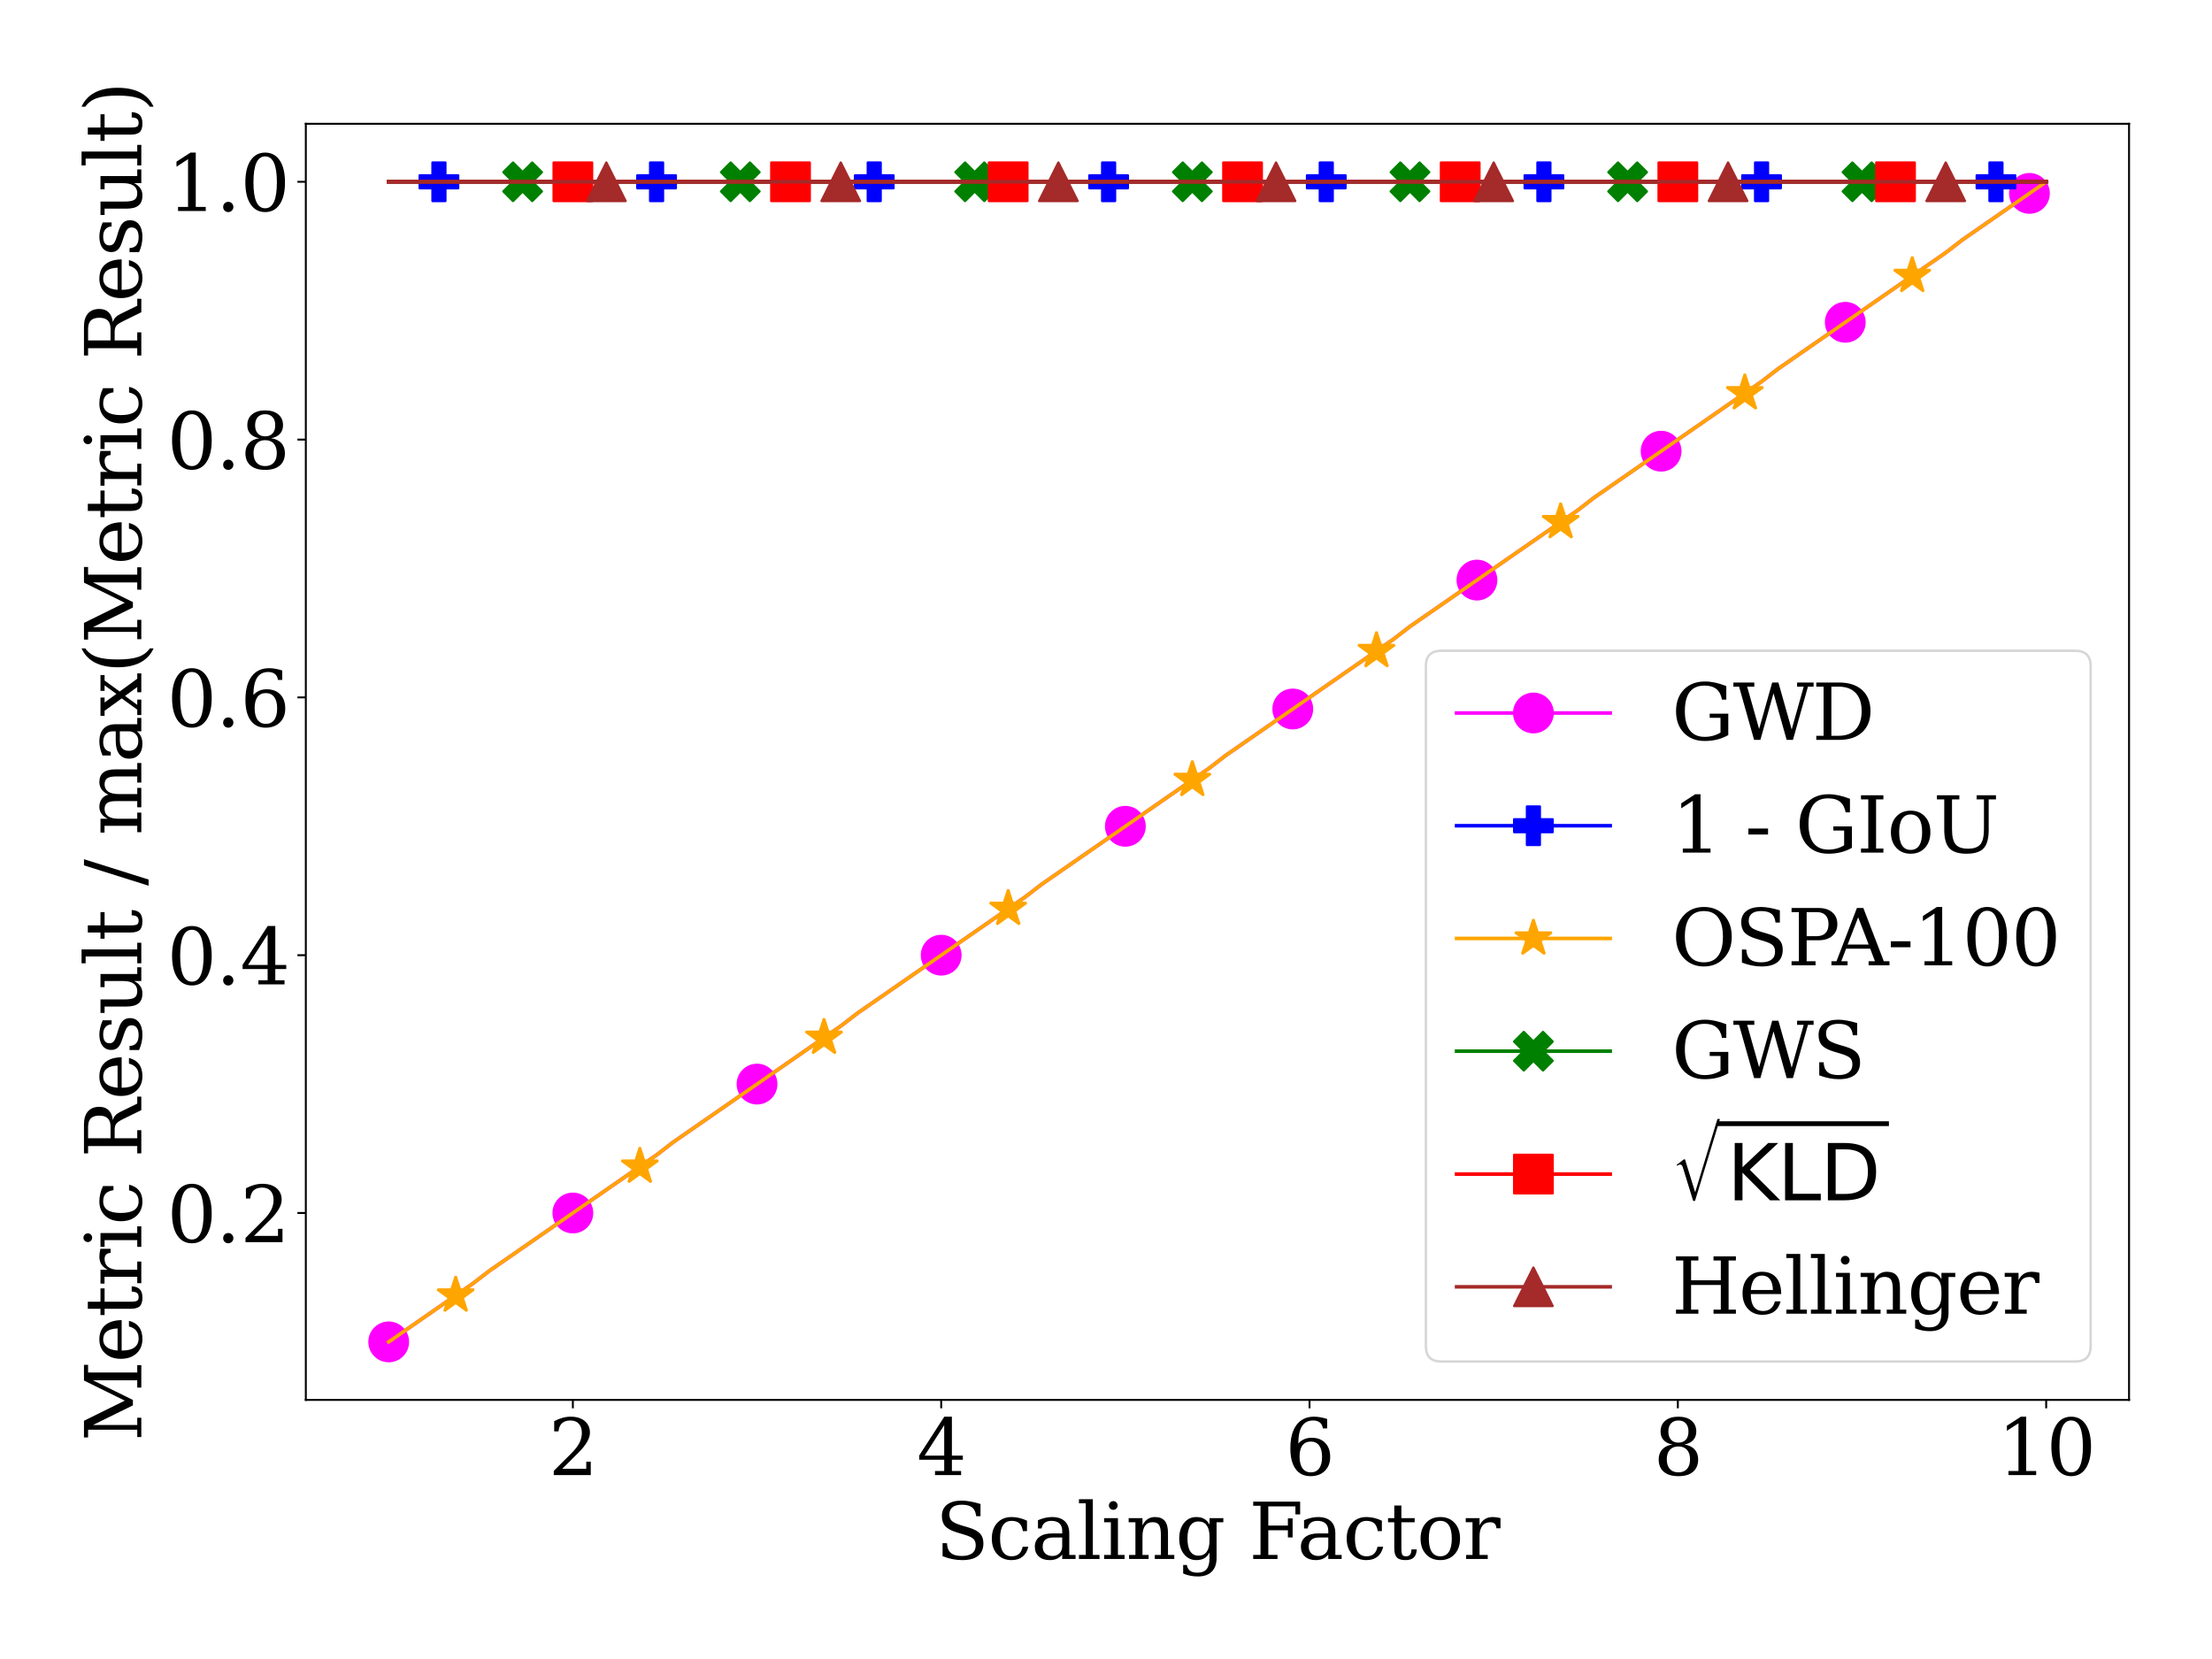 <?xml version="1.0" encoding="utf-8" standalone="no"?>
<!DOCTYPE svg PUBLIC "-//W3C//DTD SVG 1.1//EN"
  "http://www.w3.org/Graphics/SVG/1.1/DTD/svg11.dtd">
<svg xmlns:xlink="http://www.w3.org/1999/xlink" width="921.6pt" height="691.2pt" viewBox="0 0 921.6 691.2" xmlns="http://www.w3.org/2000/svg" version="1.1">
 <defs>
  <style type="text/css">*{stroke-linejoin: round; stroke-linecap: butt}</style>
 </defs>
 <g id="figure_1">
  <g id="patch_1">
   <path d="M 0 691.2 
L 921.6 691.2 
L 921.6 0 
L 0 0 
z
" style="fill: #ffffff"/>
  </g>
  <g id="axes_1">
   <g id="patch_2">
    <path d="M 127.42 583.245 
L 887.04 583.245 
L 887.04 51.573 
L 127.42 51.573 
z
" style="fill: #ffffff"/>
   </g>
   <g id="matplotlib.axis_1">
    <g id="xtick_1">
     <g id="line2d_1">
      <defs>
       <path id="m6306c31a21" d="M 0 0 
L 0 3.5 
" style="stroke: #000000; stroke-width: 0.8"/>
      </defs>
      <g>
       <use xlink:href="#m6306c31a21" x="238.677" y="583.245" style="stroke: #000000; stroke-width: 0.8"/>
      </g>
     </g>
     <g id="text_1">
      <!-- 2 -->
      <g transform="translate(228.497 614.56)scale(0.32 -0.32)">
       <defs>
        <path id="DejaVuSerif-32" d="M 819 3553 
L 469 3553 
L 469 4384 
Q 803 4563 1142 4656 
Q 1481 4750 1806 4750 
Q 2534 4750 2956 4397 
Q 3378 4044 3378 3438 
Q 3378 2753 2422 1800 
Q 2347 1728 2309 1691 
L 1131 513 
L 3078 513 
L 3078 1088 
L 3444 1088 
L 3444 0 
L 434 0 
L 434 341 
L 1850 1753 
Q 2319 2222 2519 2614 
Q 2719 3006 2719 3438 
Q 2719 3909 2473 4175 
Q 2228 4441 1797 4441 
Q 1350 4441 1106 4219 
Q 863 3997 819 3553 
z
" transform="scale(0.016)"/>
       </defs>
       <use xlink:href="#DejaVuSerif-32"/>
      </g>
     </g>
    </g>
    <g id="xtick_2">
     <g id="line2d_2">
      <g>
       <use xlink:href="#m6306c31a21" x="392.136" y="583.245" style="stroke: #000000; stroke-width: 0.8"/>
      </g>
     </g>
     <g id="text_2">
      <!-- 4 -->
      <g transform="translate(381.956 614.56)scale(0.32 -0.32)">
       <defs>
        <path id="DejaVuSerif-34" d="M 2234 1581 
L 2234 4063 
L 641 1581 
L 2234 1581 
z
M 3609 0 
L 1484 0 
L 1484 331 
L 2234 331 
L 2234 1247 
L 197 1247 
L 197 1588 
L 2241 4750 
L 2859 4750 
L 2859 1581 
L 3750 1581 
L 3750 1247 
L 2859 1247 
L 2859 331 
L 3609 331 
L 3609 0 
z
" transform="scale(0.016)"/>
       </defs>
       <use xlink:href="#DejaVuSerif-34"/>
      </g>
     </g>
    </g>
    <g id="xtick_3">
     <g id="line2d_3">
      <g>
       <use xlink:href="#m6306c31a21" x="545.595" y="583.245" style="stroke: #000000; stroke-width: 0.8"/>
      </g>
     </g>
     <g id="text_3">
      <!-- 6 -->
      <g transform="translate(535.415 614.56)scale(0.32 -0.32)">
       <defs>
        <path id="DejaVuSerif-36" d="M 2094 219 
Q 2534 219 2771 542 
Q 3009 866 3009 1472 
Q 3009 2078 2771 2401 
Q 2534 2725 2094 2725 
Q 1647 2725 1412 2412 
Q 1178 2100 1178 1509 
Q 1178 888 1415 553 
Q 1653 219 2094 219 
z
M 1075 2569 
Q 1288 2803 1556 2918 
Q 1825 3034 2163 3034 
Q 2859 3034 3264 2615 
Q 3669 2197 3669 1472 
Q 3669 763 3233 336 
Q 2797 -91 2069 -91 
Q 1278 -91 853 498 
Q 428 1088 428 2181 
Q 428 3406 931 4078 
Q 1434 4750 2350 4750 
Q 2597 4750 2869 4703 
Q 3141 4656 3425 4563 
L 3425 3794 
L 3072 3794 
Q 3034 4109 2831 4275 
Q 2628 4441 2284 4441 
Q 1678 4441 1381 3981 
Q 1084 3522 1075 2569 
z
" transform="scale(0.016)"/>
       </defs>
       <use xlink:href="#DejaVuSerif-36"/>
      </g>
     </g>
    </g>
    <g id="xtick_4">
     <g id="line2d_4">
      <g>
       <use xlink:href="#m6306c31a21" x="699.053" y="583.245" style="stroke: #000000; stroke-width: 0.8"/>
      </g>
     </g>
     <g id="text_4">
      <!-- 8 -->
      <g transform="translate(688.873 614.56)scale(0.32 -0.32)">
       <defs>
        <path id="DejaVuSerif-38" d="M 2981 1275 
Q 2981 1775 2732 2051 
Q 2484 2328 2034 2328 
Q 1584 2328 1336 2051 
Q 1088 1775 1088 1275 
Q 1088 772 1336 495 
Q 1584 219 2034 219 
Q 2484 219 2732 495 
Q 2981 772 2981 1275 
z
M 2853 3541 
Q 2853 3966 2637 4203 
Q 2422 4441 2034 4441 
Q 1650 4441 1433 4203 
Q 1216 3966 1216 3541 
Q 1216 3113 1433 2875 
Q 1650 2638 2034 2638 
Q 2422 2638 2637 2875 
Q 2853 3113 2853 3541 
z
M 2516 2484 
Q 3047 2413 3344 2092 
Q 3641 1772 3641 1275 
Q 3641 619 3225 264 
Q 2809 -91 2034 -91 
Q 1263 -91 845 264 
Q 428 619 428 1275 
Q 428 1772 725 2092 
Q 1022 2413 1556 2484 
Q 1084 2569 832 2842 
Q 581 3116 581 3541 
Q 581 4103 968 4426 
Q 1356 4750 2034 4750 
Q 2713 4750 3100 4426 
Q 3488 4103 3488 3541 
Q 3488 3116 3236 2842 
Q 2984 2569 2516 2484 
z
" transform="scale(0.016)"/>
       </defs>
       <use xlink:href="#DejaVuSerif-38"/>
      </g>
     </g>
    </g>
    <g id="xtick_5">
     <g id="line2d_5">
      <g>
       <use xlink:href="#m6306c31a21" x="852.512" y="583.245" style="stroke: #000000; stroke-width: 0.8"/>
      </g>
     </g>
     <g id="text_5">
      <!-- 10 -->
      <g transform="translate(832.152 614.56)scale(0.32 -0.32)">
       <defs>
        <path id="DejaVuSerif-31" d="M 909 0 
L 909 331 
L 1722 331 
L 1722 4213 
L 781 3603 
L 781 4013 
L 1919 4750 
L 2350 4750 
L 2350 331 
L 3163 331 
L 3163 0 
L 909 0 
z
" transform="scale(0.016)"/>
        <path id="DejaVuSerif-30" d="M 2034 219 
Q 2513 219 2750 744 
Q 2988 1269 2988 2328 
Q 2988 3391 2750 3916 
Q 2513 4441 2034 4441 
Q 1556 4441 1318 3916 
Q 1081 3391 1081 2328 
Q 1081 1269 1318 744 
Q 1556 219 2034 219 
z
M 2034 -91 
Q 1275 -91 848 546 
Q 422 1184 422 2328 
Q 422 3475 848 4112 
Q 1275 4750 2034 4750 
Q 2797 4750 3222 4112 
Q 3647 3475 3647 2328 
Q 3647 1184 3222 546 
Q 2797 -91 2034 -91 
z
" transform="scale(0.016)"/>
       </defs>
       <use xlink:href="#DejaVuSerif-31"/>
       <use xlink:href="#DejaVuSerif-30" x="63.623"/>
      </g>
     </g>
    </g>
    <g id="text_6">
     <!-- Scaling Factor -->
     <g transform="translate(389.67 649.53)scale(0.32 -0.32)">
      <defs>
       <path id="DejaVuSerif-53" d="M 594 225 
L 594 1288 
L 953 1284 
Q 969 753 1261 498 
Q 1553 244 2150 244 
Q 2706 244 2998 464 
Q 3291 684 3291 1106 
Q 3291 1444 3114 1625 
Q 2938 1806 2369 1978 
L 1753 2163 
Q 1084 2366 811 2669 
Q 538 2972 538 3500 
Q 538 4094 959 4422 
Q 1381 4750 2144 4750 
Q 2469 4750 2856 4679 
Q 3244 4609 3681 4475 
L 3681 3481 
L 3328 3481 
Q 3275 3975 2998 4195 
Q 2722 4416 2156 4416 
Q 1663 4416 1405 4214 
Q 1147 4013 1147 3628 
Q 1147 3294 1340 3103 
Q 1534 2913 2163 2725 
L 2741 2553 
Q 3375 2363 3645 2067 
Q 3916 1772 3916 1275 
Q 3916 597 3481 253 
Q 3047 -91 2188 -91 
Q 1803 -91 1404 -12 
Q 1006 66 594 225 
z
" transform="scale(0.016)"/>
       <path id="DejaVuSerif-63" d="M 3291 997 
Q 3169 466 2822 187 
Q 2475 -91 1925 -91 
Q 1200 -91 759 389 
Q 319 869 319 1663 
Q 319 2459 759 2936 
Q 1200 3413 1925 3413 
Q 2241 3413 2553 3339 
Q 2866 3266 3181 3116 
L 3181 2266 
L 2847 2266 
Q 2781 2703 2561 2903 
Q 2341 3103 1931 3103 
Q 1466 3103 1228 2742 
Q 991 2381 991 1663 
Q 991 944 1227 581 
Q 1463 219 1931 219 
Q 2303 219 2525 412 
Q 2747 606 2828 997 
L 3291 997 
z
" transform="scale(0.016)"/>
       <path id="DejaVuSerif-61" d="M 2547 1044 
L 2547 1747 
L 1806 1747 
Q 1378 1747 1168 1562 
Q 959 1378 959 997 
Q 959 650 1171 447 
Q 1384 244 1747 244 
Q 2106 244 2326 466 
Q 2547 688 2547 1044 
z
M 3122 2075 
L 3122 331 
L 3634 331 
L 3634 0 
L 2547 0 
L 2547 359 
Q 2356 128 2106 18 
Q 1856 -91 1522 -91 
Q 969 -91 644 203 
Q 319 497 319 997 
Q 319 1513 691 1797 
Q 1063 2081 1741 2081 
L 2547 2081 
L 2547 2309 
Q 2547 2688 2317 2895 
Q 2088 3103 1672 3103 
Q 1328 3103 1125 2947 
Q 922 2791 872 2484 
L 575 2484 
L 575 3156 
Q 875 3284 1158 3348 
Q 1441 3413 1709 3413 
Q 2400 3413 2761 3070 
Q 3122 2728 3122 2075 
z
" transform="scale(0.016)"/>
       <path id="DejaVuSerif-6c" d="M 1313 331 
L 1856 331 
L 1856 0 
L 184 0 
L 184 331 
L 738 331 
L 738 4531 
L 184 4531 
L 184 4863 
L 1313 4863 
L 1313 331 
z
" transform="scale(0.016)"/>
       <path id="DejaVuSerif-69" d="M 622 4353 
Q 622 4497 726 4603 
Q 831 4709 978 4709 
Q 1122 4709 1226 4603 
Q 1331 4497 1331 4353 
Q 1331 4206 1228 4103 
Q 1125 4000 978 4000 
Q 831 4000 726 4103 
Q 622 4206 622 4353 
z
M 1356 331 
L 1900 331 
L 1900 0 
L 231 0 
L 231 331 
L 781 331 
L 781 2988 
L 231 2988 
L 231 3322 
L 1356 3322 
L 1356 331 
z
" transform="scale(0.016)"/>
       <path id="DejaVuSerif-6e" d="M 263 0 
L 263 331 
L 781 331 
L 781 2988 
L 231 2988 
L 231 3322 
L 1356 3322 
L 1356 2731 
Q 1516 3069 1770 3241 
Q 2025 3413 2363 3413 
Q 2913 3413 3172 3097 
Q 3431 2781 3431 2113 
L 3431 331 
L 3944 331 
L 3944 0 
L 2356 0 
L 2356 331 
L 2853 331 
L 2853 1931 
Q 2853 2541 2703 2767 
Q 2553 2994 2175 2994 
Q 1775 2994 1565 2701 
Q 1356 2409 1356 1850 
L 1356 331 
L 1856 331 
L 1856 0 
L 263 0 
z
" transform="scale(0.016)"/>
       <path id="DejaVuSerif-67" d="M 3359 2988 
L 3359 72 
Q 3359 -644 2965 -1033 
Q 2572 -1422 1844 -1422 
Q 1516 -1422 1216 -1362 
Q 916 -1303 641 -1184 
L 641 -488 
L 941 -488 
Q 997 -813 1206 -963 
Q 1416 -1113 1806 -1113 
Q 2313 -1113 2548 -827 
Q 2784 -541 2784 72 
L 2784 519 
Q 2616 206 2355 57 
Q 2094 -91 1709 -91 
Q 1097 -91 708 395 
Q 319 881 319 1663 
Q 319 2444 706 2928 
Q 1094 3413 1709 3413 
Q 2094 3413 2355 3264 
Q 2616 3116 2784 2803 
L 2784 3322 
L 3909 3322 
L 3909 2988 
L 3359 2988 
z
M 2784 1825 
Q 2784 2422 2554 2737 
Q 2325 3053 1888 3053 
Q 1444 3053 1217 2703 
Q 991 2353 991 1663 
Q 991 975 1217 622 
Q 1444 269 1888 269 
Q 2325 269 2554 583 
Q 2784 897 2784 1497 
L 2784 1825 
z
" transform="scale(0.016)"/>
       <path id="DejaVuSerif-20" transform="scale(0.016)"/>
       <path id="DejaVuSerif-46" d="M 353 0 
L 353 331 
L 947 331 
L 947 4331 
L 353 4331 
L 353 4666 
L 4172 4666 
L 4172 3628 
L 3788 3628 
L 3788 4281 
L 1581 4281 
L 1581 2719 
L 3175 2719 
L 3175 3303 
L 3559 3303 
L 3559 1753 
L 3175 1753 
L 3175 2338 
L 1581 2338 
L 1581 331 
L 2328 331 
L 2328 0 
L 353 0 
z
" transform="scale(0.016)"/>
       <path id="DejaVuSerif-74" d="M 691 2988 
L 184 2988 
L 184 3322 
L 691 3322 
L 691 4353 
L 1269 4353 
L 1269 3322 
L 2350 3322 
L 2350 2988 
L 1269 2988 
L 1269 878 
Q 1269 456 1350 337 
Q 1431 219 1650 219 
Q 1875 219 1978 351 
Q 2081 484 2088 781 
L 2522 781 
Q 2497 328 2275 118 
Q 2053 -91 1600 -91 
Q 1103 -91 897 129 
Q 691 350 691 878 
L 691 2988 
z
" transform="scale(0.016)"/>
       <path id="DejaVuSerif-6f" d="M 1925 219 
Q 2388 219 2623 584 
Q 2859 950 2859 1663 
Q 2859 2375 2623 2739 
Q 2388 3103 1925 3103 
Q 1463 3103 1227 2739 
Q 991 2375 991 1663 
Q 991 950 1228 584 
Q 1466 219 1925 219 
z
M 1925 -91 
Q 1200 -91 759 389 
Q 319 869 319 1663 
Q 319 2456 758 2934 
Q 1197 3413 1925 3413 
Q 2653 3413 3092 2934 
Q 3531 2456 3531 1663 
Q 3531 869 3092 389 
Q 2653 -91 1925 -91 
z
" transform="scale(0.016)"/>
       <path id="DejaVuSerif-72" d="M 3059 3328 
L 3059 2497 
L 2728 2497 
Q 2713 2744 2591 2866 
Q 2469 2988 2234 2988 
Q 1809 2988 1582 2694 
Q 1356 2400 1356 1850 
L 1356 331 
L 2022 331 
L 2022 0 
L 263 0 
L 263 331 
L 781 331 
L 781 2994 
L 231 2994 
L 231 3322 
L 1356 3322 
L 1356 2731 
Q 1525 3078 1790 3245 
Q 2056 3413 2438 3413 
Q 2578 3413 2733 3391 
Q 2888 3369 3059 3328 
z
" transform="scale(0.016)"/>
      </defs>
      <use xlink:href="#DejaVuSerif-53"/>
      <use xlink:href="#DejaVuSerif-63" x="68.506"/>
      <use xlink:href="#DejaVuSerif-61" x="124.512"/>
      <use xlink:href="#DejaVuSerif-6c" x="184.131"/>
      <use xlink:href="#DejaVuSerif-69" x="216.113"/>
      <use xlink:href="#DejaVuSerif-6e" x="248.096"/>
      <use xlink:href="#DejaVuSerif-67" x="312.5"/>
      <use xlink:href="#DejaVuSerif-20" x="376.514"/>
      <use xlink:href="#DejaVuSerif-46" x="408.301"/>
      <use xlink:href="#DejaVuSerif-61" x="470.936"/>
      <use xlink:href="#DejaVuSerif-63" x="530.555"/>
      <use xlink:href="#DejaVuSerif-74" x="586.561"/>
      <use xlink:href="#DejaVuSerif-6f" x="626.746"/>
      <use xlink:href="#DejaVuSerif-72" x="686.951"/>
     </g>
    </g>
   </g>
   <g id="matplotlib.axis_2">
    <g id="ytick_1">
     <g id="line2d_6">
      <defs>
       <path id="m94397df4e6" d="M 0 0 
L -3.5 0 
" style="stroke: #000000; stroke-width: 0.8"/>
      </defs>
      <g>
       <use xlink:href="#m94397df4e6" x="127.42" y="505.374" style="stroke: #000000; stroke-width: 0.8"/>
      </g>
     </g>
     <g id="text_7">
      <!-- 0.2 -->
      <g transform="translate(69.53 517.531)scale(0.32 -0.32)">
       <defs>
        <path id="DejaVuSerif-2e" d="M 603 325 
Q 603 500 722 622 
Q 841 744 1019 744 
Q 1191 744 1312 622 
Q 1434 500 1434 325 
Q 1434 153 1312 31 
Q 1191 -91 1019 -91 
Q 841 -91 722 29 
Q 603 150 603 325 
z
" transform="scale(0.016)"/>
       </defs>
       <use xlink:href="#DejaVuSerif-30"/>
       <use xlink:href="#DejaVuSerif-2e" x="63.623"/>
       <use xlink:href="#DejaVuSerif-32" x="95.41"/>
      </g>
     </g>
    </g>
    <g id="ytick_2">
     <g id="line2d_7">
      <g>
       <use xlink:href="#m94397df4e6" x="127.42" y="397.965" style="stroke: #000000; stroke-width: 0.8"/>
      </g>
     </g>
     <g id="text_8">
      <!-- 0.4 -->
      <g transform="translate(69.53 410.123)scale(0.32 -0.32)">
       <use xlink:href="#DejaVuSerif-30"/>
       <use xlink:href="#DejaVuSerif-2e" x="63.623"/>
       <use xlink:href="#DejaVuSerif-34" x="95.41"/>
      </g>
     </g>
    </g>
    <g id="ytick_3">
     <g id="line2d_8">
      <g>
       <use xlink:href="#m94397df4e6" x="127.42" y="290.557" style="stroke: #000000; stroke-width: 0.8"/>
      </g>
     </g>
     <g id="text_9">
      <!-- 0.6 -->
      <g transform="translate(69.53 302.714)scale(0.32 -0.32)">
       <use xlink:href="#DejaVuSerif-30"/>
       <use xlink:href="#DejaVuSerif-2e" x="63.623"/>
       <use xlink:href="#DejaVuSerif-36" x="95.41"/>
      </g>
     </g>
    </g>
    <g id="ytick_4">
     <g id="line2d_9">
      <g>
       <use xlink:href="#m94397df4e6" x="127.42" y="183.148" style="stroke: #000000; stroke-width: 0.8"/>
      </g>
     </g>
     <g id="text_10">
      <!-- 0.8 -->
      <g transform="translate(69.53 195.306)scale(0.32 -0.32)">
       <use xlink:href="#DejaVuSerif-30"/>
       <use xlink:href="#DejaVuSerif-2e" x="63.623"/>
       <use xlink:href="#DejaVuSerif-38" x="95.41"/>
      </g>
     </g>
    </g>
    <g id="ytick_5">
     <g id="line2d_10">
      <g>
       <use xlink:href="#m94397df4e6" x="127.42" y="75.74" style="stroke: #000000; stroke-width: 0.8"/>
      </g>
     </g>
     <g id="text_11">
      <!-- 1.0 -->
      <g transform="translate(69.53 87.897)scale(0.32 -0.32)">
       <use xlink:href="#DejaVuSerif-31"/>
       <use xlink:href="#DejaVuSerif-2e" x="63.623"/>
       <use xlink:href="#DejaVuSerif-30" x="95.41"/>
      </g>
     </g>
    </g>
    <g id="text_12">
     <!-- Metric Result / max(Metric Result) -->
     <g transform="translate(58.875 600.534)rotate(-90)scale(0.32 -0.32)">
      <defs>
       <path id="DejaVuSerif-4d" d="M 353 0 
L 353 331 
L 947 331 
L 947 4331 
L 319 4331 
L 319 4666 
L 1678 4666 
L 3316 1344 
L 4953 4666 
L 6228 4666 
L 6228 4331 
L 5606 4331 
L 5606 331 
L 6203 331 
L 6203 0 
L 4378 0 
L 4378 331 
L 4972 331 
L 4972 3938 
L 3372 684 
L 2931 684 
L 1331 3938 
L 1331 331 
L 1925 331 
L 1925 0 
L 353 0 
z
" transform="scale(0.016)"/>
       <path id="DejaVuSerif-65" d="M 3469 1600 
L 991 1600 
L 991 1575 
Q 991 903 1244 561 
Q 1497 219 1991 219 
Q 2369 219 2611 417 
Q 2853 616 2950 1006 
L 3413 1006 
Q 3275 459 2904 184 
Q 2534 -91 1931 -91 
Q 1203 -91 761 389 
Q 319 869 319 1663 
Q 319 2450 753 2931 
Q 1188 3413 1894 3413 
Q 2647 3413 3050 2948 
Q 3453 2484 3469 1600 
z
M 2791 1931 
Q 2772 2513 2545 2808 
Q 2319 3103 1894 3103 
Q 1497 3103 1269 2806 
Q 1041 2509 991 1931 
L 2791 1931 
z
" transform="scale(0.016)"/>
       <path id="DejaVuSerif-52" d="M 3066 2316 
Q 3284 2256 3442 2114 
Q 3600 1972 3725 1716 
L 4403 331 
L 4972 331 
L 4972 0 
L 3872 0 
L 3144 1484 
Q 2934 1916 2759 2042 
Q 2584 2169 2278 2169 
L 1581 2169 
L 1581 331 
L 2241 331 
L 2241 0 
L 353 0 
L 353 331 
L 947 331 
L 947 4331 
L 353 4331 
L 353 4666 
L 2719 4666 
Q 3400 4666 3770 4341 
Q 4141 4016 4141 3419 
Q 4141 2938 3870 2661 
Q 3600 2384 3066 2316 
z
M 1581 2503 
L 2503 2503 
Q 2975 2503 3200 2726 
Q 3425 2950 3425 3419 
Q 3425 3888 3200 4109 
Q 2975 4331 2503 4331 
L 1581 4331 
L 1581 2503 
z
" transform="scale(0.016)"/>
       <path id="DejaVuSerif-73" d="M 359 184 
L 359 959 
L 691 959 
Q 703 588 923 403 
Q 1144 219 1575 219 
Q 1963 219 2166 364 
Q 2369 509 2369 788 
Q 2369 1006 2220 1140 
Q 2072 1275 1594 1428 
L 1178 1569 
Q 750 1706 558 1912 
Q 366 2119 366 2438 
Q 366 2894 700 3153 
Q 1034 3413 1625 3413 
Q 1888 3413 2178 3344 
Q 2469 3275 2778 3144 
L 2778 2419 
L 2447 2419 
Q 2434 2741 2221 2922 
Q 2009 3103 1644 3103 
Q 1281 3103 1095 2975 
Q 909 2847 909 2591 
Q 909 2381 1050 2254 
Q 1191 2128 1613 1997 
L 2069 1856 
Q 2541 1709 2748 1489 
Q 2956 1269 2956 922 
Q 2956 450 2595 179 
Q 2234 -91 1600 -91 
Q 1278 -91 972 -22 
Q 666 47 359 184 
z
" transform="scale(0.016)"/>
       <path id="DejaVuSerif-75" d="M 2266 3322 
L 3341 3322 
L 3341 331 
L 3884 331 
L 3884 0 
L 2766 0 
L 2766 588 
Q 2606 256 2353 82 
Q 2100 -91 1766 -91 
Q 1213 -91 952 223 
Q 691 538 691 1209 
L 691 2988 
L 172 2988 
L 172 3322 
L 1269 3322 
L 1269 1388 
Q 1269 781 1417 556 
Q 1566 331 1947 331 
Q 2347 331 2556 625 
Q 2766 919 2766 1478 
L 2766 2988 
L 2266 2988 
L 2266 3322 
z
" transform="scale(0.016)"/>
       <path id="DejaVuSerif-2f" d="M 1656 4666 
L 2156 4666 
L 500 -594 
L 0 -594 
L 1656 4666 
z
" transform="scale(0.016)"/>
       <path id="DejaVuSerif-6d" d="M 3316 2675 
Q 3481 3041 3739 3227 
Q 3997 3413 4341 3413 
Q 4863 3413 5119 3089 
Q 5375 2766 5375 2113 
L 5375 331 
L 5894 331 
L 5894 0 
L 4300 0 
L 4300 331 
L 4800 331 
L 4800 2047 
Q 4800 2556 4650 2772 
Q 4500 2988 4153 2988 
Q 3769 2988 3567 2697 
Q 3366 2406 3366 1850 
L 3366 331 
L 3866 331 
L 3866 0 
L 2291 0 
L 2291 331 
L 2791 331 
L 2791 2069 
Q 2791 2566 2641 2777 
Q 2491 2988 2144 2988 
Q 1759 2988 1557 2697 
Q 1356 2406 1356 1850 
L 1356 331 
L 1856 331 
L 1856 0 
L 263 0 
L 263 331 
L 781 331 
L 781 2994 
L 231 2994 
L 231 3322 
L 1356 3322 
L 1356 2731 
Q 1516 3063 1762 3238 
Q 2009 3413 2322 3413 
Q 2709 3413 2968 3220 
Q 3228 3028 3316 2675 
z
" transform="scale(0.016)"/>
       <path id="DejaVuSerif-78" d="M 1863 2028 
L 2559 2988 
L 2113 2988 
L 2113 3322 
L 3391 3322 
L 3391 2988 
L 2950 2988 
L 2059 1759 
L 3097 331 
L 3531 331 
L 3531 0 
L 1997 0 
L 1997 331 
L 2419 331 
L 1697 1325 
L 972 331 
L 1403 331 
L 1403 0 
L 141 0 
L 141 331 
L 581 331 
L 1497 1594 
L 488 2988 
L 78 2988 
L 78 3322 
L 1563 3322 
L 1563 2988 
L 1166 2988 
L 1863 2028 
z
" transform="scale(0.016)"/>
       <path id="DejaVuSerif-28" d="M 2041 -997 
Q 1281 -656 893 83 
Q 506 822 506 1931 
Q 506 3044 893 3783 
Q 1281 4522 2041 4863 
L 2041 4556 
Q 1559 4225 1350 3623 
Q 1141 3022 1141 1931 
Q 1141 844 1350 242 
Q 1559 -359 2041 -691 
L 2041 -997 
z
" transform="scale(0.016)"/>
       <path id="DejaVuSerif-29" d="M 453 -997 
L 453 -691 
Q 934 -359 1145 242 
Q 1356 844 1356 1931 
Q 1356 3022 1145 3623 
Q 934 4225 453 4556 
L 453 4863 
Q 1216 4522 1603 3783 
Q 1991 3044 1991 1931 
Q 1991 822 1603 83 
Q 1216 -656 453 -997 
z
" transform="scale(0.016)"/>
      </defs>
      <use xlink:href="#DejaVuSerif-4d"/>
      <use xlink:href="#DejaVuSerif-65" x="102.393"/>
      <use xlink:href="#DejaVuSerif-74" x="161.572"/>
      <use xlink:href="#DejaVuSerif-72" x="201.758"/>
      <use xlink:href="#DejaVuSerif-69" x="249.561"/>
      <use xlink:href="#DejaVuSerif-63" x="281.543"/>
      <use xlink:href="#DejaVuSerif-20" x="337.549"/>
      <use xlink:href="#DejaVuSerif-52" x="369.336"/>
      <use xlink:href="#DejaVuSerif-65" x="444.629"/>
      <use xlink:href="#DejaVuSerif-73" x="503.809"/>
      <use xlink:href="#DejaVuSerif-75" x="555.127"/>
      <use xlink:href="#DejaVuSerif-6c" x="619.531"/>
      <use xlink:href="#DejaVuSerif-74" x="651.514"/>
      <use xlink:href="#DejaVuSerif-20" x="691.699"/>
      <use xlink:href="#DejaVuSerif-2f" x="723.486"/>
      <use xlink:href="#DejaVuSerif-20" x="757.178"/>
      <use xlink:href="#DejaVuSerif-6d" x="788.965"/>
      <use xlink:href="#DejaVuSerif-61" x="883.789"/>
      <use xlink:href="#DejaVuSerif-78" x="943.408"/>
      <use xlink:href="#DejaVuSerif-28" x="999.805"/>
      <use xlink:href="#DejaVuSerif-4d" x="1038.818"/>
      <use xlink:href="#DejaVuSerif-65" x="1141.211"/>
      <use xlink:href="#DejaVuSerif-74" x="1200.391"/>
      <use xlink:href="#DejaVuSerif-72" x="1240.576"/>
      <use xlink:href="#DejaVuSerif-69" x="1288.379"/>
      <use xlink:href="#DejaVuSerif-63" x="1320.361"/>
      <use xlink:href="#DejaVuSerif-20" x="1376.367"/>
      <use xlink:href="#DejaVuSerif-52" x="1408.154"/>
      <use xlink:href="#DejaVuSerif-65" x="1483.447"/>
      <use xlink:href="#DejaVuSerif-73" x="1542.627"/>
      <use xlink:href="#DejaVuSerif-75" x="1593.945"/>
      <use xlink:href="#DejaVuSerif-6c" x="1658.35"/>
      <use xlink:href="#DejaVuSerif-74" x="1690.332"/>
      <use xlink:href="#DejaVuSerif-29" x="1730.518"/>
     </g>
    </g>
   </g>
   <g id="line2d_11">
    <path d="M 161.948 559.078 
L 168.924 554.245 
L 175.899 549.411 
L 182.874 544.578 
L 189.85 539.745 
L 196.825 534.911 
L 203.801 529.541 
L 210.776 524.707 
L 217.751 519.874 
L 224.727 515.041 
L 231.702 510.207 
L 238.677 505.374 
L 245.653 500.54 
L 252.628 495.707 
L 259.604 490.874 
L 266.579 486.04 
L 273.554 481.207 
L 280.53 475.837 
L 287.505 471.003 
L 294.481 466.17 
L 301.456 461.336 
L 308.431 456.503 
L 315.407 451.67 
L 322.382 446.836 
L 329.358 442.003 
L 336.333 437.169 
L 343.308 432.336 
L 350.284 427.503 
L 357.259 422.132 
L 364.235 417.299 
L 371.21 412.466 
L 378.185 407.632 
L 385.161 402.799 
L 392.136 397.965 
L 399.111 393.132 
L 406.087 388.299 
L 413.062 383.465 
L 420.038 378.632 
L 427.013 373.798 
L 433.988 368.428 
L 440.964 363.595 
L 447.939 358.761 
L 454.915 353.928 
L 461.89 349.095 
L 468.865 344.261 
L 475.841 339.428 
L 482.816 334.594 
L 489.792 329.761 
L 496.767 324.928 
L 503.742 320.094 
L 510.718 314.724 
L 517.693 309.89 
L 524.668 305.057 
L 531.644 300.224 
L 538.619 295.39 
L 545.595 290.557 
L 552.57 285.723 
L 559.545 280.89 
L 566.521 276.057 
L 573.496 271.223 
L 580.472 266.39 
L 587.447 261.02 
L 594.422 256.186 
L 601.398 251.353 
L 608.373 246.519 
L 615.349 241.686 
L 622.324 236.853 
L 629.299 232.019 
L 636.275 227.186 
L 643.25 222.352 
L 650.226 217.519 
L 657.201 212.686 
L 664.176 207.315 
L 671.152 202.482 
L 678.127 197.649 
L 685.102 192.815 
L 692.078 187.982 
L 699.053 183.148 
L 706.029 178.315 
L 713.004 173.482 
L 719.979 168.648 
L 726.955 163.815 
L 733.93 158.981 
L 740.906 153.611 
L 747.881 148.778 
L 754.856 143.944 
L 761.832 139.111 
L 768.807 134.278 
L 775.783 129.444 
L 782.758 124.611 
L 789.733 119.777 
L 796.709 114.944 
L 803.684 110.111 
L 810.659 105.277 
L 817.635 99.907 
L 824.61 95.073 
L 831.586 90.24 
L 838.561 85.407 
L 845.536 80.573 
L 852.512 75.74 
" clip-path="url(#peb9ca5aaf1)" style="fill: none; stroke: #ff00ff; stroke-width: 1.5; stroke-linecap: square"/>
    <defs>
     <path id="m8299d5f9af" d="M 0 8 
C 2.122 8 4.157 7.157 5.657 5.657 
C 7.157 4.157 8 2.122 8 0 
C 8 -2.122 7.157 -4.157 5.657 -5.657 
C 4.157 -7.157 2.122 -8 0 -8 
C -2.122 -8 -4.157 -7.157 -5.657 -5.657 
C -7.157 -4.157 -8 -2.122 -8 0 
C -8 2.122 -7.157 4.157 -5.657 5.657 
C -4.157 7.157 -2.122 8 0 8 
z
" style="stroke: #ff00ff"/>
    </defs>
    <g clip-path="url(#peb9ca5aaf1)">
     <use xlink:href="#m8299d5f9af" x="161.948" y="559.078" style="fill: #ff00ff; stroke: #ff00ff"/>
     <use xlink:href="#m8299d5f9af" x="238.677" y="505.374" style="fill: #ff00ff; stroke: #ff00ff"/>
     <use xlink:href="#m8299d5f9af" x="315.407" y="451.67" style="fill: #ff00ff; stroke: #ff00ff"/>
     <use xlink:href="#m8299d5f9af" x="392.136" y="397.965" style="fill: #ff00ff; stroke: #ff00ff"/>
     <use xlink:href="#m8299d5f9af" x="468.865" y="344.261" style="fill: #ff00ff; stroke: #ff00ff"/>
     <use xlink:href="#m8299d5f9af" x="538.619" y="295.39" style="fill: #ff00ff; stroke: #ff00ff"/>
     <use xlink:href="#m8299d5f9af" x="615.349" y="241.686" style="fill: #ff00ff; stroke: #ff00ff"/>
     <use xlink:href="#m8299d5f9af" x="692.078" y="187.982" style="fill: #ff00ff; stroke: #ff00ff"/>
     <use xlink:href="#m8299d5f9af" x="768.807" y="134.278" style="fill: #ff00ff; stroke: #ff00ff"/>
     <use xlink:href="#m8299d5f9af" x="845.536" y="80.573" style="fill: #ff00ff; stroke: #ff00ff"/>
    </g>
   </g>
   <g id="line2d_12">
    <path d="M 161.948 75.74 
L 168.924 75.74 
L 175.899 75.74 
L 182.874 75.74 
L 189.85 75.74 
L 196.825 75.74 
L 203.801 75.74 
L 210.776 75.74 
L 217.751 75.74 
L 224.727 75.74 
L 231.702 75.74 
L 238.677 75.74 
L 245.653 75.74 
L 252.628 75.74 
L 259.604 75.74 
L 266.579 75.74 
L 273.554 75.74 
L 280.53 75.74 
L 287.505 75.74 
L 294.481 75.74 
L 301.456 75.74 
L 308.431 75.74 
L 315.407 75.74 
L 322.382 75.74 
L 329.358 75.74 
L 336.333 75.74 
L 343.308 75.74 
L 350.284 75.74 
L 357.259 75.74 
L 364.235 75.74 
L 371.21 75.74 
L 378.185 75.74 
L 385.161 75.74 
L 392.136 75.74 
L 399.111 75.74 
L 406.087 75.74 
L 413.062 75.74 
L 420.038 75.74 
L 427.013 75.74 
L 433.988 75.74 
L 440.964 75.74 
L 447.939 75.74 
L 454.915 75.74 
L 461.89 75.74 
L 468.865 75.74 
L 475.841 75.74 
L 482.816 75.74 
L 489.792 75.74 
L 496.767 75.74 
L 503.742 75.74 
L 510.718 75.74 
L 517.693 75.74 
L 524.668 75.74 
L 531.644 75.74 
L 538.619 75.74 
L 545.595 75.74 
L 552.57 75.74 
L 559.545 75.74 
L 566.521 75.74 
L 573.496 75.74 
L 580.472 75.74 
L 587.447 75.74 
L 594.422 75.74 
L 601.398 75.74 
L 608.373 75.74 
L 615.349 75.74 
L 622.324 75.74 
L 629.299 75.74 
L 636.275 75.74 
L 643.25 75.74 
L 650.226 75.74 
L 657.201 75.74 
L 664.176 75.74 
L 671.152 75.74 
L 678.127 75.74 
L 685.102 75.74 
L 692.078 75.74 
L 699.053 75.74 
L 706.029 75.74 
L 713.004 75.74 
L 719.979 75.74 
L 726.955 75.74 
L 733.93 75.74 
L 740.906 75.74 
L 747.881 75.74 
L 754.856 75.74 
L 761.832 75.74 
L 768.807 75.74 
L 775.783 75.74 
L 782.758 75.74 
L 789.733 75.74 
L 796.709 75.74 
L 803.684 75.74 
L 810.659 75.74 
L 817.635 75.74 
L 824.61 75.74 
L 831.586 75.74 
L 838.561 75.74 
L 845.536 75.74 
L 852.512 75.74 
" clip-path="url(#peb9ca5aaf1)" style="fill: none; stroke: #0000ff; stroke-width: 1.5; stroke-linecap: square"/>
    <defs>
     <path id="mbff6c5a86e" d="M -2.667 8 
L 2.667 8 
L 2.667 2.667 
L 8 2.667 
L 8 -2.667 
L 2.667 -2.667 
L 2.667 -8 
L -2.667 -8 
L -2.667 -2.667 
L -8 -2.667 
L -8 2.667 
L -2.667 2.667 
z
" style="stroke: #0000ff; stroke-linejoin: miter"/>
    </defs>
    <g clip-path="url(#peb9ca5aaf1)">
     <use xlink:href="#mbff6c5a86e" x="182.874" y="75.74" style="fill: #0000ff; stroke: #0000ff; stroke-linejoin: miter"/>
     <use xlink:href="#mbff6c5a86e" x="273.554" y="75.74" style="fill: #0000ff; stroke: #0000ff; stroke-linejoin: miter"/>
     <use xlink:href="#mbff6c5a86e" x="364.235" y="75.74" style="fill: #0000ff; stroke: #0000ff; stroke-linejoin: miter"/>
     <use xlink:href="#mbff6c5a86e" x="461.89" y="75.74" style="fill: #0000ff; stroke: #0000ff; stroke-linejoin: miter"/>
     <use xlink:href="#mbff6c5a86e" x="552.57" y="75.74" style="fill: #0000ff; stroke: #0000ff; stroke-linejoin: miter"/>
     <use xlink:href="#mbff6c5a86e" x="643.25" y="75.74" style="fill: #0000ff; stroke: #0000ff; stroke-linejoin: miter"/>
     <use xlink:href="#mbff6c5a86e" x="733.93" y="75.74" style="fill: #0000ff; stroke: #0000ff; stroke-linejoin: miter"/>
     <use xlink:href="#mbff6c5a86e" x="831.586" y="75.74" style="fill: #0000ff; stroke: #0000ff; stroke-linejoin: miter"/>
    </g>
   </g>
   <g id="line2d_13">
    <path d="M 161.948 559.078 
L 168.924 554.245 
L 175.899 549.411 
L 182.874 544.578 
L 189.85 539.745 
L 196.825 534.911 
L 203.801 529.541 
L 210.776 524.707 
L 217.751 519.874 
L 224.727 515.041 
L 231.702 510.207 
L 238.677 505.374 
L 245.653 500.54 
L 252.628 495.707 
L 259.604 490.874 
L 266.579 486.04 
L 273.554 481.207 
L 280.53 475.837 
L 287.505 471.003 
L 294.481 466.17 
L 301.456 461.336 
L 308.431 456.503 
L 315.407 451.67 
L 322.382 446.836 
L 329.358 442.003 
L 336.333 437.169 
L 343.308 432.336 
L 350.284 427.503 
L 357.259 422.132 
L 364.235 417.299 
L 371.21 412.466 
L 378.185 407.632 
L 385.161 402.799 
L 392.136 397.965 
L 399.111 393.132 
L 406.087 388.299 
L 413.062 383.465 
L 420.038 378.632 
L 427.013 373.798 
L 433.988 368.428 
L 440.964 363.595 
L 447.939 358.761 
L 454.915 353.928 
L 461.89 349.095 
L 468.865 344.261 
L 475.841 339.428 
L 482.816 334.594 
L 489.792 329.761 
L 496.767 324.928 
L 503.742 320.094 
L 510.718 314.724 
L 517.693 309.89 
L 524.668 305.057 
L 531.644 300.224 
L 538.619 295.39 
L 545.595 290.557 
L 552.57 285.723 
L 559.545 280.89 
L 566.521 276.057 
L 573.496 271.223 
L 580.472 266.39 
L 587.447 261.02 
L 594.422 256.186 
L 601.398 251.353 
L 608.373 246.519 
L 615.349 241.686 
L 622.324 236.853 
L 629.299 232.019 
L 636.275 227.186 
L 643.25 222.352 
L 650.226 217.519 
L 657.201 212.686 
L 664.176 207.315 
L 671.152 202.482 
L 678.127 197.649 
L 685.102 192.815 
L 692.078 187.982 
L 699.053 183.148 
L 706.029 178.315 
L 713.004 173.482 
L 719.979 168.648 
L 726.955 163.815 
L 733.93 158.981 
L 740.906 153.611 
L 747.881 148.778 
L 754.856 143.944 
L 761.832 139.111 
L 768.807 134.278 
L 775.783 129.444 
L 782.758 124.611 
L 789.733 119.777 
L 796.709 114.944 
L 803.684 110.111 
L 810.659 105.277 
L 817.635 99.907 
L 824.61 95.073 
L 831.586 90.24 
L 838.561 85.407 
L 845.536 80.573 
L 852.512 75.74 
" clip-path="url(#peb9ca5aaf1)" style="fill: none; stroke: #ffa500; stroke-width: 1.5; stroke-linecap: square"/>
    <defs>
     <path id="md8a900bd5d" d="M 0 -8 
L -1.796 -2.472 
L -7.608 -2.472 
L -2.906 0.944 
L -4.702 6.472 
L -0 3.056 
L 4.702 6.472 
L 2.906 0.944 
L 7.608 -2.472 
L 1.796 -2.472 
z
" style="stroke: #ffa500; stroke-linejoin: bevel"/>
    </defs>
    <g clip-path="url(#peb9ca5aaf1)">
     <use xlink:href="#md8a900bd5d" x="189.85" y="539.745" style="fill: #ffa500; stroke: #ffa500; stroke-linejoin: bevel"/>
     <use xlink:href="#md8a900bd5d" x="266.579" y="486.04" style="fill: #ffa500; stroke: #ffa500; stroke-linejoin: bevel"/>
     <use xlink:href="#md8a900bd5d" x="343.308" y="432.336" style="fill: #ffa500; stroke: #ffa500; stroke-linejoin: bevel"/>
     <use xlink:href="#md8a900bd5d" x="420.038" y="378.632" style="fill: #ffa500; stroke: #ffa500; stroke-linejoin: bevel"/>
     <use xlink:href="#md8a900bd5d" x="496.767" y="324.928" style="fill: #ffa500; stroke: #ffa500; stroke-linejoin: bevel"/>
     <use xlink:href="#md8a900bd5d" x="573.496" y="271.223" style="fill: #ffa500; stroke: #ffa500; stroke-linejoin: bevel"/>
     <use xlink:href="#md8a900bd5d" x="650.226" y="217.519" style="fill: #ffa500; stroke: #ffa500; stroke-linejoin: bevel"/>
     <use xlink:href="#md8a900bd5d" x="726.955" y="163.815" style="fill: #ffa500; stroke: #ffa500; stroke-linejoin: bevel"/>
     <use xlink:href="#md8a900bd5d" x="796.709" y="114.944" style="fill: #ffa500; stroke: #ffa500; stroke-linejoin: bevel"/>
    </g>
   </g>
   <g id="line2d_14">
    <path d="M 161.948 75.74 
L 168.924 75.74 
L 175.899 75.74 
L 182.874 75.74 
L 189.85 75.74 
L 196.825 75.74 
L 203.801 75.74 
L 210.776 75.74 
L 217.751 75.74 
L 224.727 75.74 
L 231.702 75.74 
L 238.677 75.74 
L 245.653 75.74 
L 252.628 75.74 
L 259.604 75.74 
L 266.579 75.74 
L 273.554 75.74 
L 280.53 75.74 
L 287.505 75.74 
L 294.481 75.74 
L 301.456 75.74 
L 308.431 75.74 
L 315.407 75.74 
L 322.382 75.74 
L 329.358 75.74 
L 336.333 75.74 
L 343.308 75.74 
L 350.284 75.74 
L 357.259 75.74 
L 364.235 75.74 
L 371.21 75.74 
L 378.185 75.74 
L 385.161 75.74 
L 392.136 75.74 
L 399.111 75.74 
L 406.087 75.74 
L 413.062 75.74 
L 420.038 75.74 
L 427.013 75.74 
L 433.988 75.74 
L 440.964 75.74 
L 447.939 75.74 
L 454.915 75.74 
L 461.89 75.74 
L 468.865 75.74 
L 475.841 75.74 
L 482.816 75.74 
L 489.792 75.74 
L 496.767 75.74 
L 503.742 75.74 
L 510.718 75.74 
L 517.693 75.74 
L 524.668 75.74 
L 531.644 75.74 
L 538.619 75.74 
L 545.595 75.74 
L 552.57 75.74 
L 559.545 75.74 
L 566.521 75.74 
L 573.496 75.74 
L 580.472 75.74 
L 587.447 75.74 
L 594.422 75.74 
L 601.398 75.74 
L 608.373 75.74 
L 615.349 75.74 
L 622.324 75.74 
L 629.299 75.74 
L 636.275 75.74 
L 643.25 75.74 
L 650.226 75.74 
L 657.201 75.74 
L 664.176 75.74 
L 671.152 75.74 
L 678.127 75.74 
L 685.102 75.74 
L 692.078 75.74 
L 699.053 75.74 
L 706.029 75.74 
L 713.004 75.74 
L 719.979 75.74 
L 726.955 75.74 
L 733.93 75.74 
L 740.906 75.74 
L 747.881 75.74 
L 754.856 75.74 
L 761.832 75.74 
L 768.807 75.74 
L 775.783 75.74 
L 782.758 75.74 
L 789.733 75.74 
L 796.709 75.74 
L 803.684 75.74 
L 810.659 75.74 
L 817.635 75.74 
L 824.61 75.74 
L 831.586 75.74 
L 838.561 75.74 
L 845.536 75.74 
L 852.512 75.74 
" clip-path="url(#peb9ca5aaf1)" style="fill: none; stroke: #008000; stroke-width: 1.5; stroke-linecap: square"/>
    <defs>
     <path id="m70b5bc7759" d="M -4 8 
L 0 4 
L 4 8 
L 8 4 
L 4 0 
L 8 -4 
L 4 -8 
L 0 -4 
L -4 -8 
L -8 -4 
L -4 0 
L -8 4 
z
" style="stroke: #008000; stroke-linejoin: miter"/>
    </defs>
    <g clip-path="url(#peb9ca5aaf1)">
     <use xlink:href="#m70b5bc7759" x="217.751" y="75.74" style="fill: #008000; stroke: #008000; stroke-linejoin: miter"/>
     <use xlink:href="#m70b5bc7759" x="308.431" y="75.74" style="fill: #008000; stroke: #008000; stroke-linejoin: miter"/>
     <use xlink:href="#m70b5bc7759" x="406.087" y="75.74" style="fill: #008000; stroke: #008000; stroke-linejoin: miter"/>
     <use xlink:href="#m70b5bc7759" x="496.767" y="75.74" style="fill: #008000; stroke: #008000; stroke-linejoin: miter"/>
     <use xlink:href="#m70b5bc7759" x="587.447" y="75.74" style="fill: #008000; stroke: #008000; stroke-linejoin: miter"/>
     <use xlink:href="#m70b5bc7759" x="678.127" y="75.74" style="fill: #008000; stroke: #008000; stroke-linejoin: miter"/>
     <use xlink:href="#m70b5bc7759" x="775.783" y="75.74" style="fill: #008000; stroke: #008000; stroke-linejoin: miter"/>
    </g>
   </g>
   <g id="line2d_15">
    <path d="M 161.948 75.74 
L 168.924 75.74 
L 175.899 75.74 
L 182.874 75.74 
L 189.85 75.74 
L 196.825 75.74 
L 203.801 75.74 
L 210.776 75.74 
L 217.751 75.74 
L 224.727 75.74 
L 231.702 75.74 
L 238.677 75.74 
L 245.653 75.74 
L 252.628 75.74 
L 259.604 75.74 
L 266.579 75.74 
L 273.554 75.74 
L 280.53 75.74 
L 287.505 75.74 
L 294.481 75.74 
L 301.456 75.74 
L 308.431 75.74 
L 315.407 75.74 
L 322.382 75.74 
L 329.358 75.74 
L 336.333 75.74 
L 343.308 75.74 
L 350.284 75.74 
L 357.259 75.74 
L 364.235 75.74 
L 371.21 75.74 
L 378.185 75.74 
L 385.161 75.74 
L 392.136 75.74 
L 399.111 75.74 
L 406.087 75.74 
L 413.062 75.74 
L 420.038 75.74 
L 427.013 75.74 
L 433.988 75.74 
L 440.964 75.74 
L 447.939 75.74 
L 454.915 75.74 
L 461.89 75.74 
L 468.865 75.74 
L 475.841 75.74 
L 482.816 75.74 
L 489.792 75.74 
L 496.767 75.74 
L 503.742 75.74 
L 510.718 75.74 
L 517.693 75.74 
L 524.668 75.74 
L 531.644 75.74 
L 538.619 75.74 
L 545.595 75.74 
L 552.57 75.74 
L 559.545 75.74 
L 566.521 75.74 
L 573.496 75.74 
L 580.472 75.74 
L 587.447 75.74 
L 594.422 75.74 
L 601.398 75.74 
L 608.373 75.74 
L 615.349 75.74 
L 622.324 75.74 
L 629.299 75.74 
L 636.275 75.74 
L 643.25 75.74 
L 650.226 75.74 
L 657.201 75.74 
L 664.176 75.74 
L 671.152 75.74 
L 678.127 75.74 
L 685.102 75.74 
L 692.078 75.74 
L 699.053 75.74 
L 706.029 75.74 
L 713.004 75.74 
L 719.979 75.74 
L 726.955 75.74 
L 733.93 75.74 
L 740.906 75.74 
L 747.881 75.74 
L 754.856 75.74 
L 761.832 75.74 
L 768.807 75.74 
L 775.783 75.74 
L 782.758 75.74 
L 789.733 75.74 
L 796.709 75.74 
L 803.684 75.74 
L 810.659 75.74 
L 817.635 75.74 
L 824.61 75.74 
L 831.586 75.74 
L 838.561 75.74 
L 845.536 75.74 
L 852.512 75.74 
" clip-path="url(#peb9ca5aaf1)" style="fill: none; stroke: #ff0000; stroke-width: 1.5; stroke-linecap: square"/>
    <defs>
     <path id="m0f09ac1aa0" d="M -8 8 
L 8 8 
L 8 -8 
L -8 -8 
z
" style="stroke: #ff0000; stroke-linejoin: miter"/>
    </defs>
    <g clip-path="url(#peb9ca5aaf1)">
     <use xlink:href="#m0f09ac1aa0" x="238.677" y="75.74" style="fill: #ff0000; stroke: #ff0000; stroke-linejoin: miter"/>
     <use xlink:href="#m0f09ac1aa0" x="329.358" y="75.74" style="fill: #ff0000; stroke: #ff0000; stroke-linejoin: miter"/>
     <use xlink:href="#m0f09ac1aa0" x="420.038" y="75.74" style="fill: #ff0000; stroke: #ff0000; stroke-linejoin: miter"/>
     <use xlink:href="#m0f09ac1aa0" x="517.693" y="75.74" style="fill: #ff0000; stroke: #ff0000; stroke-linejoin: miter"/>
     <use xlink:href="#m0f09ac1aa0" x="608.373" y="75.74" style="fill: #ff0000; stroke: #ff0000; stroke-linejoin: miter"/>
     <use xlink:href="#m0f09ac1aa0" x="699.053" y="75.74" style="fill: #ff0000; stroke: #ff0000; stroke-linejoin: miter"/>
     <use xlink:href="#m0f09ac1aa0" x="789.733" y="75.74" style="fill: #ff0000; stroke: #ff0000; stroke-linejoin: miter"/>
    </g>
   </g>
   <g id="line2d_16">
    <path d="M 161.948 75.74 
L 168.924 75.74 
L 175.899 75.74 
L 182.874 75.74 
L 189.85 75.74 
L 196.825 75.74 
L 203.801 75.74 
L 210.776 75.74 
L 217.751 75.74 
L 224.727 75.74 
L 231.702 75.74 
L 238.677 75.74 
L 245.653 75.74 
L 252.628 75.74 
L 259.604 75.74 
L 266.579 75.74 
L 273.554 75.74 
L 280.53 75.74 
L 287.505 75.74 
L 294.481 75.74 
L 301.456 75.74 
L 308.431 75.74 
L 315.407 75.74 
L 322.382 75.74 
L 329.358 75.74 
L 336.333 75.74 
L 343.308 75.74 
L 350.284 75.74 
L 357.259 75.74 
L 364.235 75.74 
L 371.21 75.74 
L 378.185 75.74 
L 385.161 75.74 
L 392.136 75.74 
L 399.111 75.74 
L 406.087 75.74 
L 413.062 75.74 
L 420.038 75.74 
L 427.013 75.74 
L 433.988 75.74 
L 440.964 75.74 
L 447.939 75.74 
L 454.915 75.74 
L 461.89 75.74 
L 468.865 75.74 
L 475.841 75.74 
L 482.816 75.74 
L 489.792 75.74 
L 496.767 75.74 
L 503.742 75.74 
L 510.718 75.74 
L 517.693 75.74 
L 524.668 75.74 
L 531.644 75.74 
L 538.619 75.74 
L 545.595 75.74 
L 552.57 75.74 
L 559.545 75.74 
L 566.521 75.74 
L 573.496 75.74 
L 580.472 75.74 
L 587.447 75.74 
L 594.422 75.74 
L 601.398 75.74 
L 608.373 75.74 
L 615.349 75.74 
L 622.324 75.74 
L 629.299 75.74 
L 636.275 75.74 
L 643.25 75.74 
L 650.226 75.74 
L 657.201 75.74 
L 664.176 75.74 
L 671.152 75.74 
L 678.127 75.74 
L 685.102 75.74 
L 692.078 75.74 
L 699.053 75.74 
L 706.029 75.74 
L 713.004 75.74 
L 719.979 75.74 
L 726.955 75.74 
L 733.93 75.74 
L 740.906 75.74 
L 747.881 75.74 
L 754.856 75.74 
L 761.832 75.74 
L 768.807 75.74 
L 775.783 75.74 
L 782.758 75.74 
L 789.733 75.74 
L 796.709 75.74 
L 803.684 75.74 
L 810.659 75.74 
L 817.635 75.74 
L 824.61 75.74 
L 831.586 75.74 
L 838.561 75.74 
L 845.536 75.74 
L 852.512 75.74 
" clip-path="url(#peb9ca5aaf1)" style="fill: none; stroke: #a52a2a; stroke-width: 1.5; stroke-linecap: square"/>
    <defs>
     <path id="m61adad0941" d="M 0 -8 
L -8 8 
L 8 8 
z
" style="stroke: #a52a2a; stroke-linejoin: miter"/>
    </defs>
    <g clip-path="url(#peb9ca5aaf1)">
     <use xlink:href="#m61adad0941" x="252.628" y="75.74" style="fill: #a52a2a; stroke: #a52a2a; stroke-linejoin: miter"/>
     <use xlink:href="#m61adad0941" x="350.284" y="75.74" style="fill: #a52a2a; stroke: #a52a2a; stroke-linejoin: miter"/>
     <use xlink:href="#m61adad0941" x="440.964" y="75.74" style="fill: #a52a2a; stroke: #a52a2a; stroke-linejoin: miter"/>
     <use xlink:href="#m61adad0941" x="531.644" y="75.74" style="fill: #a52a2a; stroke: #a52a2a; stroke-linejoin: miter"/>
     <use xlink:href="#m61adad0941" x="622.324" y="75.74" style="fill: #a52a2a; stroke: #a52a2a; stroke-linejoin: miter"/>
     <use xlink:href="#m61adad0941" x="719.979" y="75.74" style="fill: #a52a2a; stroke: #a52a2a; stroke-linejoin: miter"/>
     <use xlink:href="#m61adad0941" x="810.659" y="75.74" style="fill: #a52a2a; stroke: #a52a2a; stroke-linejoin: miter"/>
    </g>
   </g>
   <g id="patch_3">
    <path d="M 127.42 583.245 
L 127.42 51.573 
" style="fill: none; stroke: #000000; stroke-width: 0.8; stroke-linejoin: miter; stroke-linecap: square"/>
   </g>
   <g id="patch_4">
    <path d="M 887.04 583.245 
L 887.04 51.573 
" style="fill: none; stroke: #000000; stroke-width: 0.8; stroke-linejoin: miter; stroke-linecap: square"/>
   </g>
   <g id="patch_5">
    <path d="M 127.42 583.245 
L 887.04 583.245 
" style="fill: none; stroke: #000000; stroke-width: 0.8; stroke-linejoin: miter; stroke-linecap: square"/>
   </g>
   <g id="patch_6">
    <path d="M 127.42 51.573 
L 887.04 51.573 
" style="fill: none; stroke: #000000; stroke-width: 0.8; stroke-linejoin: miter; stroke-linecap: square"/>
   </g>
   <g id="legend_1">
    <g id="patch_7">
     <path d="M 600.47 567.245 
L 864.64 567.245 
Q 871.04 567.245 871.04 560.845 
L 871.04 277.54 
Q 871.04 271.14 864.64 271.14 
L 600.47 271.14 
Q 594.07 271.14 594.07 277.54 
L 594.07 560.845 
Q 594.07 567.245 600.47 567.245 
z
" style="fill: #ffffff; opacity: 0.8; stroke: #cccccc; stroke-linejoin: miter"/>
    </g>
    <g id="line2d_17">
     <path d="M 606.87 297.055 
L 638.87 297.055 
L 670.87 297.055 
" style="fill: none; stroke: #ff00ff; stroke-width: 1.5; stroke-linecap: square"/>
     <g>
      <use xlink:href="#m8299d5f9af" x="638.87" y="297.055" style="fill: #ff00ff; stroke: #ff00ff"/>
     </g>
    </g>
    <g id="text_13">
     <!-- GWD -->
     <g transform="translate(696.47 308.255)scale(0.32 -0.32)">
      <defs>
       <path id="DejaVuSerif-47" d="M 4097 3272 
Q 3988 3856 3641 4136 
Q 3294 4416 2675 4416 
Q 1869 4416 1472 3897 
Q 1075 3378 1075 2328 
Q 1075 1300 1484 772 
Q 1894 244 2688 244 
Q 3041 244 3362 331 
Q 3684 419 3975 594 
L 3975 1797 
L 3097 1797 
L 3097 2131 
L 4609 2131 
L 4609 391 
Q 4194 150 3714 29 
Q 3234 -91 2688 -91 
Q 1631 -91 995 570 
Q 359 1231 359 2328 
Q 359 3434 996 4092 
Q 1634 4750 2713 4750 
Q 3113 4750 3539 4658 
Q 3966 4566 4447 4378 
L 4447 3272 
L 4097 3272 
z
" transform="scale(0.016)"/>
       <path id="DejaVuSerif-57" d="M 4878 0 
L 4366 0 
L 3297 3794 
L 2228 0 
L 1716 0 
L 494 4331 
L 31 4331 
L 31 4666 
L 1734 4666 
L 1734 4331 
L 1153 4331 
L 2125 884 
L 3188 4666 
L 3694 4666 
L 4775 844 
L 5753 4331 
L 5216 4331 
L 5216 4666 
L 6559 4666 
L 6559 4331 
L 6100 4331 
L 4878 0 
z
" transform="scale(0.016)"/>
       <path id="DejaVuSerif-44" d="M 1581 331 
L 2163 331 
Q 3072 331 3558 850 
Q 4044 1369 4044 2338 
Q 4044 3306 3559 3818 
Q 3075 4331 2163 4331 
L 1581 4331 
L 1581 331 
z
M 353 0 
L 353 331 
L 947 331 
L 947 4331 
L 353 4331 
L 353 4666 
L 2209 4666 
Q 3416 4666 4089 4050 
Q 4763 3434 4763 2338 
Q 4763 1238 4088 619 
Q 3413 0 2209 0 
L 353 0 
z
" transform="scale(0.016)"/>
      </defs>
      <use xlink:href="#DejaVuSerif-47"/>
      <use xlink:href="#DejaVuSerif-57" x="79.883"/>
      <use xlink:href="#DejaVuSerif-44" x="182.666"/>
     </g>
    </g>
    <g id="line2d_18">
     <path d="M 606.87 344.025 
L 638.87 344.025 
L 670.87 344.025 
" style="fill: none; stroke: #0000ff; stroke-width: 1.5; stroke-linecap: square"/>
     <g>
      <use xlink:href="#mbff6c5a86e" x="638.87" y="344.025" style="fill: #0000ff; stroke: #0000ff; stroke-linejoin: miter"/>
     </g>
    </g>
    <g id="text_14">
     <!-- 1 - GIoU -->
     <g transform="translate(696.47 355.225)scale(0.32 -0.32)">
      <defs>
       <path id="DejaVuSerif-2d" d="M 281 1959 
L 1881 1959 
L 1881 1472 
L 281 1472 
L 281 1959 
z
" transform="scale(0.016)"/>
       <path id="DejaVuSerif-49" d="M 1581 331 
L 2175 331 
L 2175 0 
L 353 0 
L 353 331 
L 947 331 
L 947 4331 
L 353 4331 
L 353 4666 
L 2175 4666 
L 2175 4331 
L 1581 4331 
L 1581 331 
z
" transform="scale(0.016)"/>
       <path id="DejaVuSerif-55" d="M 897 4331 
L 300 4331 
L 300 4666 
L 2125 4666 
L 2125 4331 
L 1528 4331 
L 1528 1919 
Q 1528 1025 1820 672 
Q 2113 319 2828 319 
Q 3544 319 3836 672 
Q 4128 1025 4128 1919 
L 4128 4331 
L 3531 4331 
L 3531 4666 
L 5106 4666 
L 5106 4331 
L 4513 4331 
L 4513 1856 
Q 4513 791 4103 350 
Q 3694 -91 2713 -91 
Q 1731 -91 1314 353 
Q 897 797 897 1856 
L 897 4331 
z
" transform="scale(0.016)"/>
      </defs>
      <use xlink:href="#DejaVuSerif-31"/>
      <use xlink:href="#DejaVuSerif-20" x="63.623"/>
      <use xlink:href="#DejaVuSerif-2d" x="95.41"/>
      <use xlink:href="#DejaVuSerif-20" x="129.199"/>
      <use xlink:href="#DejaVuSerif-47" x="160.986"/>
      <use xlink:href="#DejaVuSerif-49" x="240.869"/>
      <use xlink:href="#DejaVuSerif-6f" x="280.371"/>
      <use xlink:href="#DejaVuSerif-55" x="340.576"/>
     </g>
    </g>
    <g id="line2d_19">
     <path d="M 606.87 390.995 
L 638.87 390.995 
L 670.87 390.995 
" style="fill: none; stroke: #ffa500; stroke-width: 1.5; stroke-linecap: square"/>
     <g>
      <use xlink:href="#md8a900bd5d" x="638.87" y="390.995" style="fill: #ffa500; stroke: #ffa500; stroke-linejoin: bevel"/>
     </g>
    </g>
    <g id="text_15">
     <!-- OSPA-100 -->
     <g transform="translate(696.47 402.195)scale(0.32 -0.32)">
      <defs>
       <path id="DejaVuSerif-4f" d="M 2625 244 
Q 3391 244 3781 770 
Q 4172 1297 4172 2328 
Q 4172 3363 3781 3889 
Q 3391 4416 2625 4416 
Q 1856 4416 1465 3889 
Q 1075 3363 1075 2328 
Q 1075 1297 1465 770 
Q 1856 244 2625 244 
z
M 2625 -91 
Q 2150 -91 1751 65 
Q 1353 222 1050 525 
Q 700 875 529 1319 
Q 359 1763 359 2328 
Q 359 2894 529 3339 
Q 700 3784 1050 4134 
Q 1356 4441 1750 4595 
Q 2144 4750 2625 4750 
Q 3641 4750 4266 4084 
Q 4891 3419 4891 2328 
Q 4891 1769 4719 1320 
Q 4547 872 4197 525 
Q 3891 219 3497 64 
Q 3103 -91 2625 -91 
z
" transform="scale(0.016)"/>
       <path id="DejaVuSerif-50" d="M 1581 2375 
L 2406 2375 
Q 2872 2375 3115 2626 
Q 3359 2878 3359 3353 
Q 3359 3831 3115 4081 
Q 2872 4331 2406 4331 
L 1581 4331 
L 1581 2375 
z
M 353 0 
L 353 331 
L 947 331 
L 947 4331 
L 353 4331 
L 353 4666 
L 2559 4666 
Q 3259 4666 3668 4311 
Q 4078 3956 4078 3353 
Q 4078 2753 3668 2397 
Q 3259 2041 2559 2041 
L 1581 2041 
L 1581 331 
L 2303 331 
L 2303 0 
L 353 0 
z
" transform="scale(0.016)"/>
       <path id="DejaVuSerif-41" d="M 1281 1691 
L 2994 1691 
L 2138 3909 
L 1281 1691 
z
M -38 0 
L -38 331 
L 372 331 
L 2034 4666 
L 2559 4666 
L 4225 331 
L 4684 331 
L 4684 0 
L 2988 0 
L 2988 331 
L 3506 331 
L 3116 1356 
L 1153 1356 
L 763 331 
L 1275 331 
L 1275 0 
L -38 0 
z
" transform="scale(0.016)"/>
      </defs>
      <use xlink:href="#DejaVuSerif-4f"/>
      <use xlink:href="#DejaVuSerif-53" x="81.982"/>
      <use xlink:href="#DejaVuSerif-50" x="150.488"/>
      <use xlink:href="#DejaVuSerif-41" x="208.648"/>
      <use xlink:href="#DejaVuSerif-2d" x="280.865"/>
      <use xlink:href="#DejaVuSerif-31" x="314.654"/>
      <use xlink:href="#DejaVuSerif-30" x="378.277"/>
      <use xlink:href="#DejaVuSerif-30" x="441.9"/>
     </g>
    </g>
    <g id="line2d_20">
     <path d="M 606.87 437.965 
L 638.87 437.965 
L 670.87 437.965 
" style="fill: none; stroke: #008000; stroke-width: 1.5; stroke-linecap: square"/>
     <g>
      <use xlink:href="#m70b5bc7759" x="638.87" y="437.965" style="fill: #008000; stroke: #008000; stroke-linejoin: miter"/>
     </g>
    </g>
    <g id="text_16">
     <!-- GWS -->
     <g transform="translate(696.47 449.165)scale(0.32 -0.32)">
      <use xlink:href="#DejaVuSerif-47"/>
      <use xlink:href="#DejaVuSerif-57" x="79.883"/>
      <use xlink:href="#DejaVuSerif-53" x="182.666"/>
     </g>
    </g>
    <g id="line2d_21">
     <path d="M 606.87 489.165 
L 638.87 489.165 
L 670.87 489.165 
" style="fill: none; stroke: #ff0000; stroke-width: 1.5; stroke-linecap: square"/>
     <g>
      <use xlink:href="#m0f09ac1aa0" x="638.87" y="489.165" style="fill: #ff0000; stroke: #ff0000; stroke-linejoin: miter"/>
     </g>
    </g>
    <g id="text_17">
     <!-- $\sqrt{\mathrm{KLD}}$ -->
     <g transform="translate(696.47 500.365)scale(0.32 -0.32)">
      <defs>
       <path id="STIXSizeOneSym-Regular-221a" d="M 6970 9933 
L 3373 -1888 
L 3104 -1888 
L 1626 2918 
Q 1555 3149 1465 3251 
Q 1376 3354 1229 3354 
Q 1011 3354 794 3181 
L 717 3309 
L 1766 4115 
L 1926 4115 
L 3379 -602 
L 3405 -602 
L 6605 9933 
L 6970 9933 
z
" transform="scale(0.016)"/>
       <path id="DejaVuSans-4b" d="M 628 4666 
L 1259 4666 
L 1259 2694 
L 3353 4666 
L 4166 4666 
L 1850 2491 
L 4331 0 
L 3500 0 
L 1259 2247 
L 1259 0 
L 628 0 
L 628 4666 
z
" transform="scale(0.016)"/>
       <path id="DejaVuSans-4c" d="M 628 4666 
L 1259 4666 
L 1259 531 
L 3531 531 
L 3531 0 
L 628 0 
L 628 4666 
z
" transform="scale(0.016)"/>
       <path id="DejaVuSans-44" d="M 1259 4147 
L 1259 519 
L 2022 519 
Q 2988 519 3436 956 
Q 3884 1394 3884 2338 
Q 3884 3275 3436 3711 
Q 2988 4147 2022 4147 
L 1259 4147 
z
M 628 4666 
L 1925 4666 
Q 3281 4666 3915 4102 
Q 4550 3538 4550 2338 
Q 4550 1131 3912 565 
Q 3275 0 1925 0 
L 628 0 
L 628 4666 
z
" transform="scale(0.016)"/>
      </defs>
      <use xlink:href="#STIXSizeOneSym-Regular-221a" transform="translate(0 17.094)scale(0.564)"/>
      <use xlink:href="#DejaVuSans-4b" transform="translate(72.088 0.844)"/>
      <use xlink:href="#DejaVuSans-4c" transform="translate(137.665 0.844)"/>
      <use xlink:href="#DejaVuSans-44" transform="translate(193.377 0.844)"/>
      <path d="M 59.588 97.5 
L 59.588 103.75 
L 282.879 103.75 
L 282.879 97.5 
L 59.588 97.5 
z
"/>
     </g>
    </g>
    <g id="line2d_22">
     <path d="M 606.87 536.135 
L 638.87 536.135 
L 670.87 536.135 
" style="fill: none; stroke: #a52a2a; stroke-width: 1.5; stroke-linecap: square"/>
     <g>
      <use xlink:href="#m61adad0941" x="638.87" y="536.135" style="fill: #a52a2a; stroke: #a52a2a; stroke-linejoin: miter"/>
     </g>
    </g>
    <g id="text_18">
     <!-- Hellinger -->
     <g transform="translate(696.47 547.335)scale(0.32 -0.32)">
      <defs>
       <path id="DejaVuSerif-48" d="M 353 0 
L 353 331 
L 947 331 
L 947 4331 
L 353 4331 
L 353 4666 
L 2175 4666 
L 2175 4331 
L 1581 4331 
L 1581 2719 
L 4000 2719 
L 4000 4331 
L 3406 4331 
L 3406 4666 
L 5228 4666 
L 5228 4331 
L 4634 4331 
L 4634 331 
L 5228 331 
L 5228 0 
L 3406 0 
L 3406 331 
L 4000 331 
L 4000 2338 
L 1581 2338 
L 1581 331 
L 2175 331 
L 2175 0 
L 353 0 
z
" transform="scale(0.016)"/>
      </defs>
      <use xlink:href="#DejaVuSerif-48"/>
      <use xlink:href="#DejaVuSerif-65" x="87.207"/>
      <use xlink:href="#DejaVuSerif-6c" x="146.387"/>
      <use xlink:href="#DejaVuSerif-6c" x="178.369"/>
      <use xlink:href="#DejaVuSerif-69" x="210.352"/>
      <use xlink:href="#DejaVuSerif-6e" x="242.334"/>
      <use xlink:href="#DejaVuSerif-67" x="306.738"/>
      <use xlink:href="#DejaVuSerif-65" x="370.752"/>
      <use xlink:href="#DejaVuSerif-72" x="429.932"/>
     </g>
    </g>
   </g>
  </g>
 </g>
 <defs>
  <clipPath id="peb9ca5aaf1">
   <rect x="127.42" y="51.573" width="759.62" height="531.672"/>
  </clipPath>
 </defs>
</svg>
